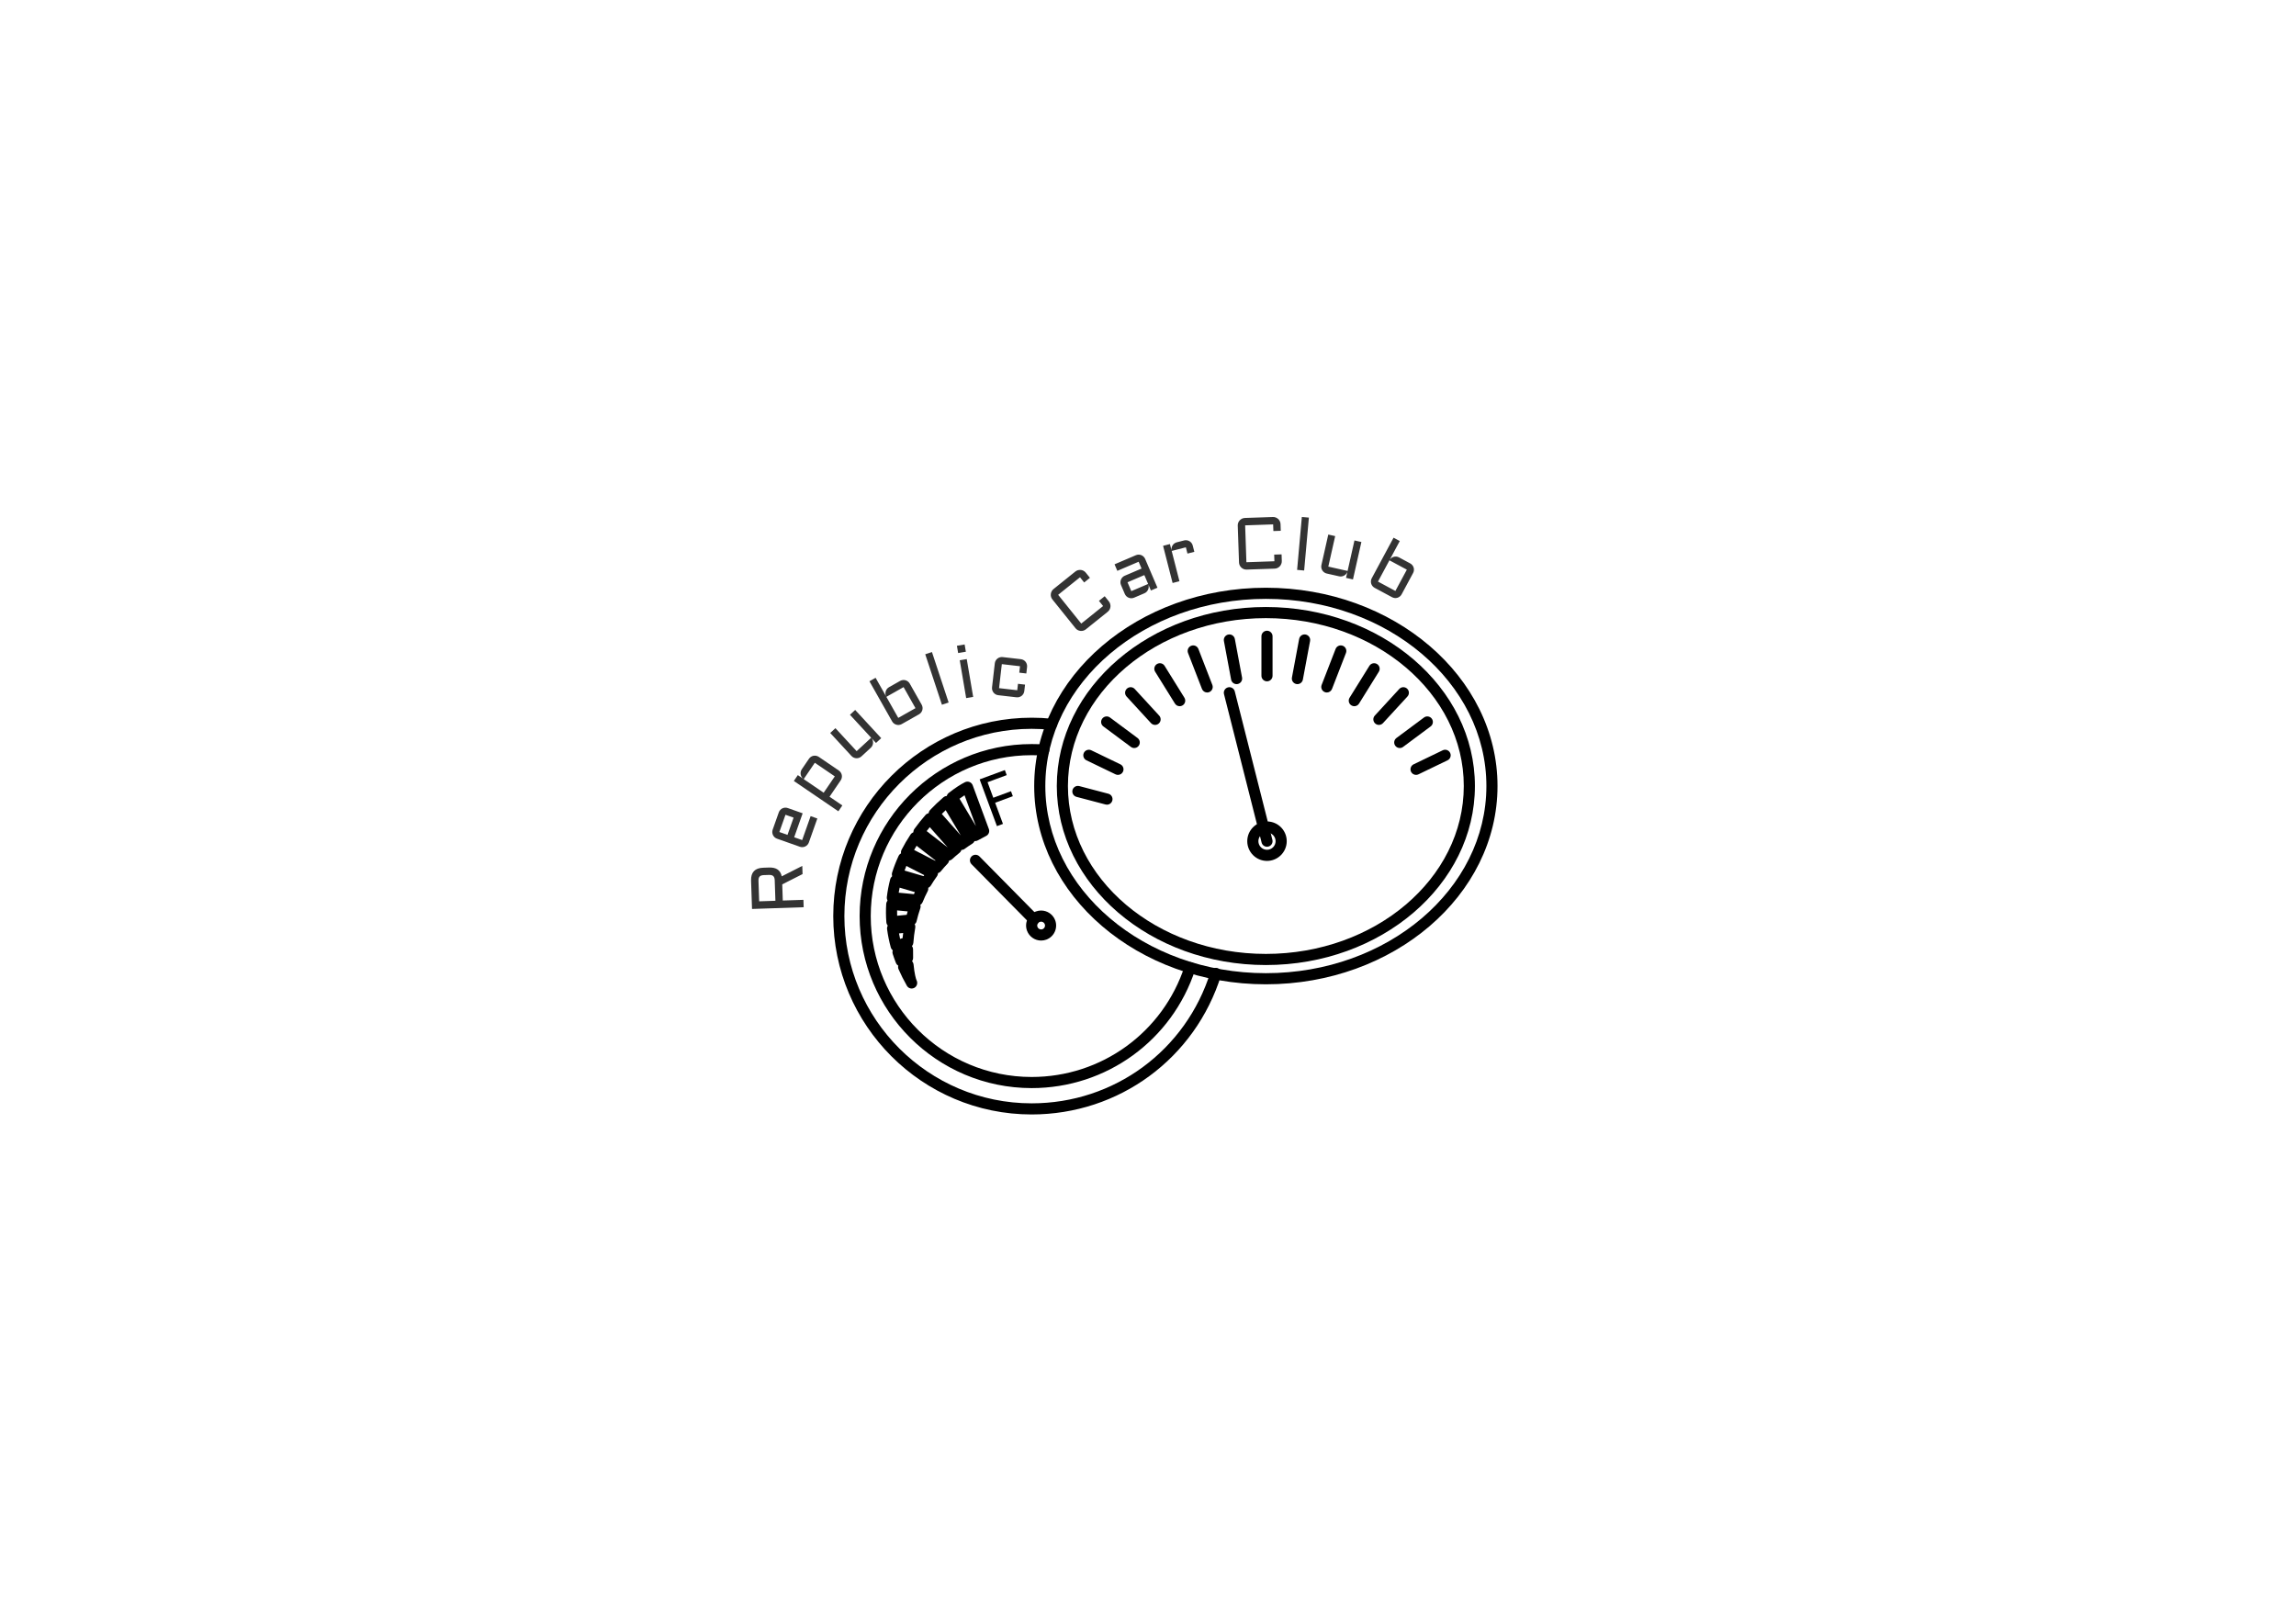 <?xml version="1.0" encoding="utf-8"?>
<svg id="master-artboard" viewBox="0 0 1400 980" version="1.1" xmlns="http://www.w3.org/2000/svg" x="0px" y="0px" width="1400px" height="980px" enable-background="new 0 0 1400 980"><defs><style id="ee-google-fonts">@import url(https://fonts.googleapis.com/css?family=Aldrich:400);</style><path id="text-path-0" d="M 313.764 445.441 A 100 71 0 0 1 507.358 445.441 A 100 71 0 0 1 313.764 445.441 Z" style="fill: none; stroke: red; stroke-width: 2;"/><path id="text-path-1" d="M 593.15 284.787 A 100 51 0 0 1 815.28 284.787 A 100 51 0 0 1 593.15 284.787 Z" style="fill: none; stroke: red; stroke-width: 2;"/></defs>
<g transform="matrix(1.301, 0, 0, 1.301, -68.028, -17.107)">
			<path d="M645.578,465.501c-54.027,0-97.983-37.643-97.983-83.91c0-46.27,43.956-83.912,97.983-83.912&#10;&#9;&#9;&#9;&#9;c54.026,0,97.978,37.642,97.978,83.912C743.556,427.858,699.604,465.501,645.578,465.501z M645.578,302.893&#10;&#9;&#9;&#9;&#9;c-51.153,0-92.77,35.303-92.77,78.698c0,43.393,41.616,78.696,92.77,78.696c51.151,0,92.765-35.303,92.765-78.696&#10;&#9;&#9;&#9;&#9;C738.343,338.196,696.729,302.893,645.578,302.893z"/>
			<path d="M645.578,474.533c-59.87,0-108.578-41.695-108.578-92.941c0-51.249,48.708-92.944,108.578-92.944&#10;&#9;&#9;&#9;&#9;c59.869,0,108.572,41.695,108.572,92.944C754.15,432.838,705.447,474.533,645.578,474.533z M645.578,293.861&#10;&#9;&#9;&#9;&#9;c-56.996,0-103.364,39.355-103.364,87.73c0,48.373,46.369,87.728,103.364,87.728c56.993,0,103.359-39.355,103.359-87.728&#10;&#9;&#9;&#9;&#9;C748.938,333.217,702.571,293.861,645.578,293.861z"/>
			<g>
				<path d="M646.107,332.514c-1.439,0-2.606-1.168-2.606-2.607v-18.504c0-1.438,1.167-2.607,2.606-2.607&#10;&#9;&#9;&#9;&#9;&#9;c1.44,0,2.607,1.168,2.607,2.607v18.504C648.714,331.346,647.547,332.514,646.107,332.514z"/>
				<path d="M646.105,410.052c-1.165,0-2.225-0.784-2.524-1.965l-17.628-69.575c-0.354-1.395,0.491-2.813,1.886-3.167&#10;&#9;&#9;&#9;&#9;&#9;c1.39-0.359,2.812,0.489,3.167,1.886l17.628,69.575c0.354,1.395-0.492,2.813-1.886,3.167&#10;&#9;&#9;&#9;&#9;&#9;C646.533,410.026,646.317,410.052,646.105,410.052z"/>
				<path d="M631.854,333.825c-1.23,0-2.325-0.876-2.56-2.128l-3.378-18.079c-0.265-1.415,0.668-2.774,2.083-3.04&#10;&#9;&#9;&#9;&#9;&#9;c1.418-0.272,2.776,0.67,3.041,2.083l3.378,18.079c0.265,1.416-0.668,2.775-2.083,3.04&#10;&#9;&#9;&#9;&#9;&#9;C632.174,333.81,632.012,333.825,631.854,333.825z"/>
				<path d="M618.066,337.753c-1.043,0-2.03-0.634-2.43-1.665l-6.541-16.863c-0.521-1.344,0.145-2.854,1.487-3.373&#10;&#9;&#9;&#9;&#9;&#9;c1.338-0.524,2.853,0.143,3.373,1.486l6.541,16.862c0.521,1.342-0.146,2.851-1.487,3.373&#10;&#9;&#9;&#9;&#9;&#9;C618.699,337.694,618.38,337.753,618.066,337.753z"/>
				<path d="M605.187,344.178c-0.872,0-1.724-0.436-2.217-1.229l-9.283-14.94c-0.759-1.222-0.384-2.831,0.839-3.589&#10;&#9;&#9;&#9;&#9;&#9;c1.225-0.764,2.831-0.384,3.591,0.837l9.282,14.94c0.759,1.222,0.385,2.831-0.839,3.589&#10;&#9;&#9;&#9;&#9;&#9;C606.131,344.054,605.656,344.178,605.187,344.178z"/>
				<path d="M593.661,352.945c-0.705,0-1.406-0.283-1.921-0.843l-11.451-12.468c-0.974-1.062-0.904-2.708,0.156-3.684&#10;&#9;&#9;&#9;&#9;&#9;c1.061-0.978,2.708-0.904,3.683,0.158l11.451,12.469c0.974,1.059,0.904,2.708-0.156,3.681&#10;&#9;&#9;&#9;&#9;&#9;C594.922,352.719,594.291,352.945,593.661,352.945z"/>
				<path d="M583.885,363.78c-0.541,0-1.086-0.168-1.553-0.517l-12.917-9.607c-1.156-0.858-1.395-2.492-0.536-3.646&#10;&#9;&#9;&#9;&#9;&#9;c0.859-1.156,2.495-1.395,3.646-0.537l12.917,9.607c1.156,0.86,1.395,2.492,0.536,3.648&#10;&#9;&#9;&#9;&#9;&#9;C585.467,363.416,584.681,363.78,583.885,363.78z"/>
				<path d="M576.253,376.37c-0.381,0-0.767-0.081-1.132-0.257l-13.636-6.578c-1.295-0.626-1.84-2.184-1.215-3.479&#10;&#9;&#9;&#9;&#9;&#9;c0.625-1.298,2.186-1.841,3.481-1.217l13.636,6.578c1.296,0.626,1.841,2.184,1.216,3.48&#10;&#9;&#9;&#9;&#9;&#9;C578.153,375.828,577.221,376.37,576.253,376.37z"/>
				<path d="M571.103,390.331c-0.219,0-0.442-0.025-0.665-0.084l-13.625-3.584c-1.393-0.366-2.224-1.792-1.858-3.185&#10;&#9;&#9;&#9;&#9;&#9;c0.367-1.39,1.789-2.225,3.185-1.858l13.625,3.584c1.393,0.367,2.224,1.792,1.858,3.185&#10;&#9;&#9;&#9;&#9;&#9;C573.315,389.557,572.259,390.331,571.103,390.331z"/>
				<path d="M660.361,333.828c-0.159,0-0.32-0.013-0.481-0.043c-1.416-0.265-2.348-1.626-2.083-3.042l3.379-18.082&#10;&#9;&#9;&#9;&#9;&#9;c0.263-1.416,1.628-2.35,3.041-2.083c1.416,0.265,2.349,1.625,2.084,3.04l-3.379,18.082&#10;&#9;&#9;&#9;&#9;&#9;C662.686,332.955,661.591,333.828,660.361,333.828z"/>
				<path d="M674.15,337.748c-0.314,0-0.633-0.056-0.943-0.178c-1.341-0.52-2.007-2.029-1.486-3.373l6.54-16.857&#10;&#9;&#9;&#9;&#9;&#9;c0.518-1.344,2.031-2.011,3.373-1.486c1.341,0.519,2.007,2.029,1.487,3.373l-6.54,16.857&#10;&#9;&#9;&#9;&#9;&#9;C676.181,337.117,675.194,337.748,674.15,337.748z"/>
				<path d="M687.026,344.183c-0.47,0-0.944-0.127-1.374-0.392c-1.223-0.761-1.599-2.367-0.839-3.592l9.285-14.943&#10;&#9;&#9;&#9;&#9;&#9;c0.757-1.222,2.366-1.601,3.591-0.837c1.223,0.759,1.597,2.367,0.839,3.589l-9.285,14.943&#10;&#9;&#9;&#9;&#9;&#9;C688.75,343.746,687.898,344.183,687.026,344.183z"/>
				<path d="M698.555,352.945c-0.63,0-1.261-0.227-1.761-0.688c-1.061-0.975-1.13-2.622-0.157-3.683l11.453-12.466&#10;&#9;&#9;&#9;&#9;&#9;c0.973-1.062,2.622-1.135,3.682-0.158c1.059,0.975,1.13,2.622,0.157,3.684L700.476,352.1&#10;&#9;&#9;&#9;&#9;&#9;C699.962,352.66,699.261,352.945,698.555,352.945z"/>
				<path d="M708.334,363.78c-0.799,0-1.583-0.364-2.095-1.051c-0.857-1.156-0.618-2.788,0.537-3.648l12.914-9.607&#10;&#9;&#9;&#9;&#9;&#9;c1.158-0.858,2.788-0.619,3.648,0.537c0.857,1.153,0.618,2.788-0.537,3.646l-12.914,9.607&#10;&#9;&#9;&#9;&#9;&#9;C709.419,363.612,708.874,363.78,708.334,363.78z"/>
				<path d="M715.972,376.368c-0.97,0-1.902-0.542-2.353-1.474c-0.624-1.298-0.079-2.856,1.217-3.482l13.63-6.573&#10;&#9;&#9;&#9;&#9;&#9;c1.293-0.624,2.854-0.081,3.479,1.217c0.624,1.295,0.079,2.854-1.215,3.479l-13.629,6.573&#10;&#9;&#9;&#9;&#9;&#9;C716.735,376.284,716.351,376.368,715.972,376.368z"/>
				<path d="M646.107,416.693c-5.099,0-9.248-4.149-9.248-9.249c0-5.099,4.149-9.246,9.248-9.246c5.099,0,9.249,4.147,9.249,9.246&#10;&#9;&#9;&#9;&#9;&#9;C655.356,412.544,651.207,416.693,646.107,416.693z M646.107,403.413c-2.225,0-4.035,1.81-4.035,4.032&#10;&#9;&#9;&#9;&#9;&#9;c0,2.225,1.81,4.035,4.035,4.035c2.225,0,4.035-1.81,4.035-4.035C650.143,405.223,648.333,403.413,646.107,403.413z"/>
			</g>
		</g><g transform="matrix(1.301, 0, 0, 1.301, -68.028, -17.107)">
				<path d="M474.616,466.15c-0.337,0-0.673-0.066-0.992-0.196c-0.657-0.27-1.176-0.797-1.436-1.459&#10;&#9;&#9;&#9;&#9;&#9;c-0.551-1.408-1.053-2.803-1.5-4.182c-0.216-0.667-0.154-1.395,0.172-2.016c0.326-0.622,0.887-1.084,1.559-1.286l4.452-1.334&#10;&#9;&#9;&#9;&#9;&#9;c0.799-0.237,1.664-0.082,2.327,0.422c0.663,0.504,1.045,1.296,1.028,2.131c-0.029,1.352-0.023,2.647,0.025,3.864&#10;&#9;&#9;&#9;&#9;&#9;c0.043,1.069-0.571,2.054-1.549,2.49l-3.033,1.341C475.335,466.074,474.976,466.15,474.616,466.15z"/>
				<path d="M470.309,447.857c-0.61,0-1.204-0.214-1.675-0.611c-0.536-0.448-0.869-1.095-0.924-1.792&#10;&#9;&#9;&#9;&#9;&#9;c-0.224-2.874-0.247-5.766-0.066-8.592c0.046-0.705,0.374-1.359,0.91-1.817c0.537-0.458,1.237-0.672,1.938-0.611l10.913,1.039&#10;&#9;&#9;&#9;&#9;&#9;c0.795,0.076,1.512,0.511,1.945,1.184c0.433,0.672,0.533,1.504,0.274,2.26c-0.703,2.042-1.291,4.076-1.747,6.043&#10;&#9;&#9;&#9;&#9;&#9;c-0.252,1.09-1.173,1.896-2.287,2.006l-9.029,0.878C470.477,447.852,470.393,447.857,470.309,447.857z M472.742,439.884&#10;&#9;&#9;&#9;&#9;&#9;c-0.013,0.835-0.005,1.67,0.02,2.508l4.489-0.436c0.14-0.532,0.289-1.064,0.444-1.599L472.742,439.884z"/>
				<path d="M472.288,459.129c-0.439,0-0.875-0.109-1.265-0.328c-0.615-0.341-1.065-0.917-1.25-1.594&#10;&#9;&#9;&#9;&#9;&#9;c-0.775-2.849-1.354-5.715-1.723-8.52c-0.093-0.7,0.103-1.408,0.542-1.96c0.44-0.555,1.086-0.906,1.789-0.972l8.048-0.784&#10;&#9;&#9;&#9;&#9;&#9;c0.829-0.082,1.616,0.227,2.17,0.827c0.553,0.598,0.793,1.423,0.649,2.228c-0.42,2.332-0.715,4.699-0.88,7.036&#10;&#9;&#9;&#9;&#9;&#9;c-0.076,1.082-0.813,2.003-1.852,2.316l-5.479,1.642C472.792,459.093,472.538,459.129,472.288,459.129z M473.634,450.675&#10;&#9;&#9;&#9;&#9;&#9;c0.154,0.853,0.328,1.708,0.522,2.566l1.161-0.349c0.078-0.802,0.169-1.606,0.273-2.408L473.634,450.675z"/>
				<path d="M479.553,476.511c-0.891,0-1.75-0.456-2.225-1.291c-1.443-2.536-2.757-5.143-3.905-7.749&#10;&#9;&#9;&#9;&#9;&#9;c-0.579-1.316,0.015-2.851,1.329-3.434l2.056-0.912c0.766-0.338,1.65-0.288,2.375,0.135c0.724,0.425,1.199,1.171,1.276,2.006&#10;&#9;&#9;&#9;&#9;&#9;c0.398,4.277,1.133,6.863,1.407,7.385c0.661,1.26,0.208,2.851-1.04,3.533C480.419,476.406,479.983,476.511,479.553,476.511z"/>
				<path d="M482.29,437.654c-0.083,0-0.166-0.002-0.25-0.01l-11.764-1.125c-0.699-0.068-1.34-0.412-1.78-0.959&#10;&#9;&#9;&#9;&#9;&#9;c-0.44-0.545-0.643-1.248-0.56-1.942c0.33-2.775,0.86-5.575,1.578-8.327c0.178-0.683,0.625-1.265,1.238-1.611&#10;&#9;&#9;&#9;&#9;&#9;c0.615-0.349,1.344-0.433,2.019-0.232l12.729,3.737c0.75,0.219,1.36,0.764,1.666,1.484c0.304,0.718,0.271,1.538-0.093,2.228&#10;&#9;&#9;&#9;&#9;&#9;c-0.859,1.639-1.656,3.363-2.369,5.127C484.304,437.015,483.343,437.654,482.29,437.654z M473.492,431.588l7.139,0.682&#10;&#9;&#9;&#9;&#9;&#9;c0.141-0.321,0.284-0.639,0.43-0.957l-7.12-2.09C473.774,430.009,473.624,430.799,473.492,431.588z"/>
				<path d="M509.297,407.409c-0.888,0-1.752-0.453-2.24-1.268L496.33,388.2c-0.673-1.127-0.405-2.579,0.627-3.388&#10;&#9;&#9;&#9;&#9;&#9;c2.801-2.199,5.506-3.981,7.618-5.02c0.662-0.326,1.431-0.351,2.117-0.082c0.685,0.275,1.222,0.825,1.478,1.518l7.583,20.525&#10;&#9;&#9;&#9;&#9;&#9;c0.461,1.248-0.091,2.643-1.28,3.235c-1.343,0.672-2.637,1.365-3.883,2.077C510.182,407.3,509.736,407.409,509.297,407.409z&#10;&#9;&#9;&#9;&#9;&#9; M502.004,387.53l7.684,12.851l-5.341-14.457C503.604,386.4,502.816,386.942,502.004,387.53z"/>
				<path d="M486.327,429.503c-0.244,0-0.491-0.036-0.734-0.107l-13.432-3.943c-0.672-0.196-1.237-0.657-1.565-1.275&#10;&#9;&#9;&#9;&#9;&#9;c-0.33-0.619-0.397-1.341-0.186-2.011c0.82-2.592,1.835-5.211,3.02-7.787c0.298-0.647,0.845-1.143,1.517-1.375&#10;&#9;&#9;&#9;&#9;&#9;c0.669-0.234,1.409-0.181,2.042,0.146l13.503,6.926c0.678,0.347,1.169,0.975,1.347,1.716c0.176,0.744,0.018,1.525-0.432,2.141&#10;&#9;&#9;&#9;&#9;&#9;c-1.009,1.382-1.964,2.826-2.838,4.294C488.088,429.035,487.228,429.503,486.327,429.503z M476.241,421.217l8.913,2.617&#10;&#9;&#9;&#9;&#9;&#9;c0.104-0.158,0.207-0.318,0.311-0.476l-8.385-4.302C476.785,419.776,476.504,420.497,476.241,421.217z"/>
				<path d="M496.79,416.545c-0.563,0-1.128-0.181-1.6-0.547l-13.809-10.735c-1.107-0.86-1.335-2.444-0.516-3.582&#10;&#9;&#9;&#9;&#9;&#9;c1.605-2.23,3.354-4.422,5.197-6.512c0.494-0.56,1.206-0.883,1.953-0.883c0.673,0.107,1.46,0.321,1.955,0.881l12.345,13.965&#10;&#9;&#9;&#9;&#9;&#9;c0.474,0.535,0.706,1.24,0.644,1.95c-0.061,0.71-0.41,1.365-0.967,1.81c-1.214,0.975-2.367,1.968-3.425,2.953&#10;&#9;&#9;&#9;&#9;&#9;C498.068,416.312,497.43,416.545,496.79,416.545z M486.597,402.712l9.866,7.67l-8.406-9.508&#10;&#9;&#9;&#9;&#9;&#9;C487.56,401.48,487.073,402.094,486.597,402.712z"/>
				<path d="M502.842,411.566c-0.725,0-1.442-0.3-1.954-0.881l-12.707-14.375c-0.896-1.013-0.868-2.541,0.063-3.521&#10;&#9;&#9;&#9;&#9;&#9;c1.997-2.105,4.082-4.091,6.197-5.906c0.583-0.499,1.361-0.718,2.117-0.593c0.757,0.125,1.423,0.576,1.818,1.235l10.478,17.527&#10;&#9;&#9;&#9;&#9;&#9;c0.727,1.217,0.35,2.79-0.849,3.543c-1.268,0.799-2.47,1.624-3.627,2.469C503.915,411.401,503.376,411.566,502.842,411.566z&#10;&#9;&#9;&#9;&#9;&#9; M493.691,394.673l8.903,10.073l-7.074-11.834C494.906,393.485,494.296,394.073,493.691,394.673z"/>
				<path d="M491.239,422.495c-0.404,0-0.811-0.091-1.189-0.288l-14.081-7.222c-0.615-0.316-1.081-0.863-1.292-1.522&#10;&#9;&#9;&#9;&#9;&#9;c-0.211-0.659-0.153-1.375,0.164-1.991c1.236-2.4,2.646-4.804,4.191-7.141c0.4-0.606,1.035-1.016,1.751-1.135&#10;&#9;&#9;&#9;&#9;&#9;c0.711-0.117,1.448,0.069,2.022,0.514l13.343,10.376c0.584,0.453,0.948,1.135,1,1.874c0.052,0.741-0.212,1.466-0.728,1.999&#10;&#9;&#9;&#9;&#9;&#9;c-1.051,1.084-2.085,2.255-3.159,3.574C492.753,422.159,492.003,422.495,491.239,422.495z M480.716,411.561l9.864,5.059&#10;&#9;&#9;&#9;&#9;&#9;c0.044-0.051,0.089-0.102,0.135-0.155l-8.845-6.876C481.474,410.243,481.088,410.902,480.716,411.561z"/>
			</g><path d="M511.432,378.473l11.808-4.361l0.876,2.37l-8.978,3.317l2.692,7.286l8.295-3.065l0.865,2.344l-8.293,3.065l3.666,9.917&#10;&#9;&#9;&#9;&#9;&#9;l-2.83,1.046L511.432,378.473z" transform="matrix(1.301, 0, 0, 1.301, -68.028, -17.107)"/><path d="M540.245,454.025c-2.933,0-5.586-1.848-6.604-4.6c-0.651-1.764-0.578-3.676,0.209-5.384s2.192-3.006,3.957-3.658&#10;&#9;&#9;&#9;&#9;c0.784-0.29,1.605-0.438,2.439-0.438c2.931,0,5.584,1.848,6.601,4.6c1.344,3.641-0.521,7.696-4.161,9.042&#10;&#9;&#9;&#9;&#9;C541.899,453.877,541.078,454.025,540.245,454.025z M540.246,445.159c-0.214,0-0.427,0.038-0.631,0.114&#10;&#9;&#9;&#9;&#9;c-0.461,0.171-0.826,0.507-1.03,0.95s-0.223,0.939-0.054,1.395c0.337,0.917,1.408,1.428,2.345,1.08&#10;&#9;&#9;&#9;&#9;c0.944-0.349,1.429-1.4,1.081-2.345C541.693,445.64,541.004,445.159,540.246,445.159z" transform="matrix(1.301, 0, 0, 1.301, -68.028, -17.107)"/><path d="M536.861,446.76c-0.673,0-1.345-0.26-1.855-0.776l-27.371-27.732c-1.011-1.026-1-2.675,0.024-3.688&#10;&#9;&#9;&#9;&#9;c1.024-1.008,2.675-1,3.688,0.025l27.371,27.732c1.011,1.026,1,2.675-0.024,3.688C538.185,446.508,537.523,446.76,536.861,446.76&#10;&#9;&#9;&#9;&#9;z" transform="matrix(1.301, 0, 0, 1.301, -68.028, -17.107)"/><path d="M535.812,523.185c-44.461,0-80.633-36.17-80.633-80.63c0-44.462,36.172-80.633,80.633-80.633&#10;&#9;&#9;&#9;c1.937,0,3.904,0.069,5.842,0.208c1.436,0.102,2.516,1.349,2.415,2.785c-0.102,1.438-1.33,2.515-2.786,2.416&#10;&#9;&#9;&#9;c-1.816-0.129-3.657-0.196-5.471-0.196c-41.587,0-75.42,33.832-75.42,75.419c0,41.586,33.833,75.417,75.42,75.417&#10;&#9;&#9;&#9;c32.777,0,61.605-20.928,71.735-52.074c0.447-1.37,1.926-2.113,3.285-1.672c1.37,0.445,2.118,1.917,1.674,3.284&#10;&#9;&#9;&#9;C601.675,500.812,570.854,523.185,535.812,523.185z" transform="matrix(1.301, 0, 0, 1.301, -68.028, -17.107)"/><path d="M535.812,535.541c-51.274,0-92.99-41.715-92.99-92.987c0-51.274,41.715-92.989,92.99-92.989&#10;&#9;&#9;&#9;c3.162,0,6.359,0.16,9.503,0.479c1.432,0.147,2.476,1.425,2.331,2.859c-0.145,1.43-1.393,2.479-2.858,2.329&#10;&#9;&#9;&#9;c-2.968-0.3-5.988-0.453-8.976-0.453c-48.4,0-87.776,39.376-87.776,87.776c0,48.398,39.376,87.774,87.776,87.774&#10;&#9;&#9;&#9;c38.667,0,72.354-24.784,83.828-61.671c0.428-1.377,1.896-2.146,3.264-1.716c1.375,0.428,2.144,1.889,1.716,3.264&#10;&#9;&#9;&#9;C612.463,509.283,576.774,535.541,535.812,535.541z" transform="matrix(1.301, 0, 0, 1.301, -68.028, -17.107)"/>
<path d="M 319.605 402.145 C 322.876 405.077 323.491 408.147 321.447 411.356 L 334.899 415.435 L 331.569 419.151 L 318.289 415.105 L 311.708 422.448 L 321.084 430.851 L 318.074 434.209 L 294.608 413.18 L 306.121 400.333 C 309.525 396.535 313.131 396.343 316.939 399.755 L 319.605 402.145 M 308.357 419.445 L 316.7 410.136 C 317.5 409.242 317.878 408.422 317.832 407.673 C 317.792 406.93 317.324 406.157 316.431 405.357 L 314.092 403.261 C 313.199 402.46 312.38 402.08 311.636 402.121 C 310.893 402.161 310.12 402.629 309.32 403.522 L 300.977 412.831 L 308.357 419.445 ZM 357.257 392.436 L 343.423 399.406 L 345.745 404.014 L 359.578 397.044 L 361.527 400.911 L 347.693 407.881 C 347.17 408.145 346.621 408.294 346.049 408.329 C 345.477 408.363 344.931 408.295 344.412 408.123 C 343.883 407.949 343.4 407.678 342.96 407.31 C 342.521 406.941 342.166 406.489 341.896 405.953 L 335.264 392.79 C 334.994 392.254 334.841 391.7 334.807 391.128 C 334.769 390.549 334.839 389.999 335.016 389.477 C 335.188 388.957 335.457 388.478 335.826 388.039 C 336.194 387.599 336.64 387.248 337.164 386.984 L 347.131 381.962 C 347.666 381.692 348.22 381.54 348.793 381.505 C 349.371 381.467 349.92 381.534 350.439 381.706 C 350.958 381.877 351.439 382.15 351.882 382.524 C 352.321 382.892 352.676 383.345 352.946 383.88 L 357.257 392.436 M 339.113 390.85 L 341.475 395.539 L 351.441 390.517 L 349.079 385.829 L 339.113 390.85 ZM 391.224 388.846 C 391.348 389.433 391.354 390.007 391.241 390.569 C 391.128 391.132 390.924 391.645 390.627 392.11 C 390.328 392.568 389.945 392.963 389.477 393.294 C 389.002 393.626 388.471 393.854 387.884 393.978 L 376.085 396.475 L 378.042 405.72 L 373.825 406.613 L 367.024 374.475 L 371.241 373.582 L 372.058 377.447 C 371.99 376.896 372.027 376.363 372.17 375.849 C 372.312 375.328 372.532 374.852 372.829 374.422 C 373.133 373.989 373.508 373.624 373.956 373.324 C 374.409 373.017 374.916 372.804 375.477 372.686 L 383.039 371.085 C 383.626 370.961 384.204 370.955 384.773 371.066 C 385.335 371.179 385.845 371.384 386.304 371.682 C 386.762 371.981 387.157 372.367 387.489 372.842 C 387.82 373.31 388.048 373.838 388.172 374.425 L 391.224 388.846 M 386.988 389.742 L 383.936 375.322 L 372.137 377.818 L 375.189 392.239 L 386.988 389.742 ZM 403.288 368.701 L 407.597 368.782 L 407.24 387.848 L 419.298 388.074 L 419.655 369.008 L 423.984 369.089 L 423.546 392.485 L 419.216 392.404 L 419.291 388.444 C 419.24 388.99 419.084 389.501 418.822 389.976 C 418.566 390.458 418.242 390.875 417.848 391.228 C 417.455 391.574 417.006 391.845 416.503 392.043 C 415.999 392.24 415.47 392.333 414.917 392.323 L 407.159 392.178 C 406.572 392.167 406.018 392.043 405.495 391.806 C 404.973 391.57 404.522 391.255 404.143 390.861 C 403.757 390.46 403.455 389.995 403.239 389.464 C 403.022 388.933 402.919 388.367 402.93 387.768 L 403.288 368.701 ZM 455.479 394.813 C 455.331 395.394 455.082 395.912 454.732 396.366 C 454.382 396.821 453.971 397.191 453.499 397.476 C 453.029 397.755 452.511 397.939 451.944 398.029 C 451.371 398.117 450.794 398.086 450.213 397.938 L 438.527 394.956 C 437.959 394.811 437.447 394.564 436.993 394.214 C 436.539 393.864 436.172 393.454 435.893 392.984 C 435.609 392.505 435.423 391.983 435.333 391.417 C 435.244 390.85 435.273 390.276 435.422 389.695 L 442.364 362.487 L 446.54 363.552 L 443.292 376.284 C 443.459 375.735 443.722 375.245 444.08 374.814 C 444.43 374.387 444.838 374.04 445.305 373.774 C 445.772 373.508 446.28 373.335 446.83 373.255 C 447.381 373.176 447.94 373.208 448.508 373.353 L 455.998 375.264 C 456.58 375.413 457.101 375.663 457.562 376.014 C 458.016 376.364 458.382 376.774 458.662 377.244 C 458.941 377.715 459.124 378.236 459.212 378.809 C 459.301 379.375 459.272 379.949 459.123 380.531 L 455.479 394.813 M 443.242 376.478 L 439.598 390.761 L 451.283 393.742 L 454.928 379.46 L 443.242 376.478 ZM 482.208 375.998 L 468.258 405.252 L 464.368 403.397 L 478.318 374.143 L 482.208 375.998 ZM 494.555 393.771 L 481.422 413.137 L 477.838 410.707 L 490.972 391.341 L 494.555 393.771 M 495.847 383.76 L 499.795 386.437 L 497.269 390.162 L 493.321 387.484 L 495.847 383.76 ZM 507.869 410.792 L 496.519 420.197 L 503.639 428.79 L 506.681 426.27 L 509.443 429.604 L 506.402 432.124 C 505.94 432.507 505.434 432.779 504.884 432.941 C 504.333 433.102 503.783 433.16 503.234 433.113 C 502.689 433.062 502.16 432.903 501.645 432.637 C 501.134 432.376 500.688 432.015 500.305 431.553 L 493.185 422.959 C 492.81 422.508 492.542 422.007 492.381 421.457 C 492.219 420.906 492.164 420.359 492.215 419.815 C 492.267 419.261 492.424 418.729 492.685 418.218 C 492.945 417.707 493.307 417.261 493.769 416.878 L 505.119 407.474 C 505.581 407.091 506.087 406.819 506.637 406.657 C 507.193 406.491 507.745 406.437 508.293 406.493 C 508.838 406.544 509.365 406.7 509.876 406.961 C 510.386 407.222 510.829 407.578 511.203 408.03 L 518.323 416.623 C 518.706 417.085 518.978 417.591 519.14 418.141 C 519.306 418.697 519.363 419.247 519.312 419.791 C 519.261 420.335 519.102 420.865 518.836 421.38 C 518.575 421.89 518.214 422.337 517.752 422.72 L 514.71 425.24 L 511.948 421.906 L 514.989 419.386 L 507.869 410.792 Z" transform="matrix(0.722, -0.692, 0.692, 0.722, -40.079, 459.863)" style="fill: rgb(51, 51, 51);"/><path d="M 592.162 233.557 C 591.827 233.035 591.611 232.481 591.513 231.895 C 591.417 231.299 591.432 230.723 591.559 230.167 C 591.691 229.608 591.921 229.076 592.249 228.574 C 592.58 228.077 593.006 227.662 593.528 227.327 L 607.921 218.112 C 608.438 217.782 608.994 217.568 609.589 217.472 C 610.182 217.385 610.761 217.399 611.325 217.513 C 611.883 217.63 612.41 217.859 612.904 218.199 C 613.401 218.53 613.817 218.957 614.151 219.479 L 616.34 222.898 L 612.542 225.33 L 610.353 221.911 L 595.96 231.125 L 608.092 250.075 L 622.485 240.86 L 620.301 237.449 L 624.099 235.017 L 626.283 238.428 C 626.614 238.945 626.825 239.498 626.918 240.088 C 627.02 240.679 627.009 241.256 626.886 241.818 C 626.761 242.389 626.531 242.92 626.196 243.411 C 625.856 243.906 625.428 244.319 624.911 244.65 L 610.518 253.864 C 609.996 254.199 609.442 254.415 608.856 254.513 C 608.269 254.612 607.691 254.598 607.12 254.473 C 606.558 254.35 606.027 254.12 605.526 253.783 C 605.035 253.448 604.624 253.023 604.294 252.506 L 592.162 233.557 ZM 634.715 229.303 C 634.54 228.729 634.485 228.16 634.549 227.597 C 634.614 227.033 634.778 226.506 635.039 226.015 C 635.294 225.526 635.639 225.093 636.075 224.716 C 636.512 224.345 637.012 224.075 637.573 223.903 L 648.246 220.645 L 646.927 216.322 L 633.412 220.447 L 632.148 216.306 L 645.662 212.18 C 646.236 212.005 646.808 211.949 647.378 212.012 C 647.954 212.073 648.484 212.232 648.966 212.489 C 649.449 212.746 649.877 213.096 650.249 213.54 C 650.62 213.978 650.893 214.483 651.068 215.057 L 656.636 233.296 L 652.495 234.561 L 651.339 230.773 C 651.46 231.308 651.47 231.841 651.367 232.374 C 651.274 232.912 651.094 233.409 650.83 233.867 C 650.557 234.319 650.214 234.717 649.803 235.058 C 649.385 235.402 648.911 235.655 648.382 235.816 L 641.821 237.819 C 641.26 237.99 640.695 238.045 640.125 237.982 C 639.555 237.919 639.029 237.759 638.546 237.502 C 638.055 237.24 637.624 236.891 637.253 236.453 C 636.883 236.016 636.61 235.51 636.435 234.936 L 634.715 229.303 M 640.557 233.678 L 651.231 230.419 L 649.511 224.786 L 638.837 228.045 L 640.557 233.678 ZM 667.672 211.927 L 670.401 230.801 L 666.135 231.417 L 662.787 208.258 L 667.052 207.641 L 667.643 211.729 C 667.588 211.158 667.642 210.604 667.807 210.068 C 667.967 209.54 668.211 209.064 668.54 208.639 C 668.87 208.214 669.273 207.859 669.751 207.575 C 670.228 207.29 670.757 207.106 671.338 207.022 L 675.881 206.365 C 676.474 206.279 677.045 206.311 677.592 206.461 C 678.139 206.611 678.638 206.849 679.089 207.174 C 679.534 207.501 679.907 207.912 680.207 208.407 C 680.507 208.896 680.7 209.437 680.786 210.031 L 681.351 213.94 L 677.065 214.56 L 676.5 210.651 L 667.672 211.927 ZM 709.39 200.87 C 709.435 200.251 709.594 199.678 709.867 199.15 C 710.146 198.616 710.504 198.164 710.939 197.795 C 711.38 197.426 711.882 197.138 712.446 196.932 C 713.008 196.733 713.599 196.656 714.217 196.701 L 731.262 197.949 C 731.873 197.994 732.446 198.156 732.981 198.436 C 733.508 198.722 733.963 199.079 734.346 199.508 C 734.722 199.937 735.007 200.436 735.199 201.005 C 735.398 201.568 735.475 202.158 735.43 202.776 L 735.134 206.826 L 730.636 206.496 L 730.932 202.447 L 713.888 201.199 L 712.245 223.639 L 729.289 224.887 L 729.585 220.848 L 734.083 221.177 L 733.787 225.216 C 733.742 225.828 733.58 226.398 733.301 226.925 C 733.028 227.46 732.674 227.916 732.238 228.291 C 731.796 228.673 731.294 228.961 730.731 229.154 C 730.163 229.346 729.572 229.42 728.961 229.375 L 711.916 228.127 C 711.298 228.082 710.725 227.923 710.196 227.65 C 709.668 227.377 709.213 227.02 708.831 226.578 C 708.455 226.142 708.168 225.64 707.969 225.071 C 707.776 224.508 707.702 223.921 707.747 223.31 L 709.39 200.87 ZM 753.047 200.657 L 746.718 232.443 L 742.491 231.601 L 748.82 199.815 L 753.047 200.657 ZM 763.701 212.21 L 767.781 213.602 L 761.626 231.651 L 773.041 235.543 L 779.195 217.494 L 783.294 218.891 L 775.741 241.039 L 771.643 239.642 L 772.921 235.893 C 772.707 236.398 772.402 236.837 772.008 237.209 C 771.617 237.59 771.181 237.889 770.699 238.104 C 770.219 238.314 769.709 238.436 769.169 238.47 C 768.629 238.505 768.097 238.432 767.573 238.254 L 760.228 235.749 C 759.673 235.56 759.183 235.273 758.758 234.889 C 758.332 234.504 757.999 234.066 757.758 233.576 C 757.512 233.076 757.367 232.541 757.323 231.969 C 757.278 231.398 757.353 230.828 757.547 230.26 L 763.701 212.21 ZM 804.288 253.239 C 803.949 253.734 803.537 254.135 803.053 254.441 C 802.568 254.747 802.055 254.954 801.514 255.06 C 800.976 255.16 800.426 255.155 799.864 255.044 C 799.295 254.93 798.764 254.703 798.269 254.364 L 788.32 247.548 C 787.836 247.217 787.441 246.808 787.134 246.324 C 786.828 245.839 786.624 245.328 786.524 244.791 C 786.422 244.244 786.426 243.689 786.537 243.126 C 786.647 242.564 786.872 242.035 787.211 241.54 L 803.081 218.375 L 806.637 220.811 L 799.211 231.651 C 799.557 231.193 799.972 230.823 800.456 230.54 C 800.931 230.26 801.434 230.075 801.964 229.985 C 802.494 229.896 803.031 229.908 803.575 230.022 C 804.119 230.136 804.633 230.359 805.117 230.691 L 811.494 235.06 C 811.989 235.399 812.392 235.812 812.704 236.301 C 813.011 236.786 813.214 237.297 813.314 237.834 C 813.415 238.372 813.408 238.924 813.294 239.493 C 813.183 240.055 812.958 240.584 812.619 241.079 L 804.288 253.239 M 799.098 231.816 L 790.767 243.976 L 800.716 250.792 L 809.047 238.632 L 799.098 231.816 Z" transform="matrix(0.994, -0.107, 0.107, 0.994, 28.102, 196.766)" style="fill: rgb(51, 51, 51);"/></svg>